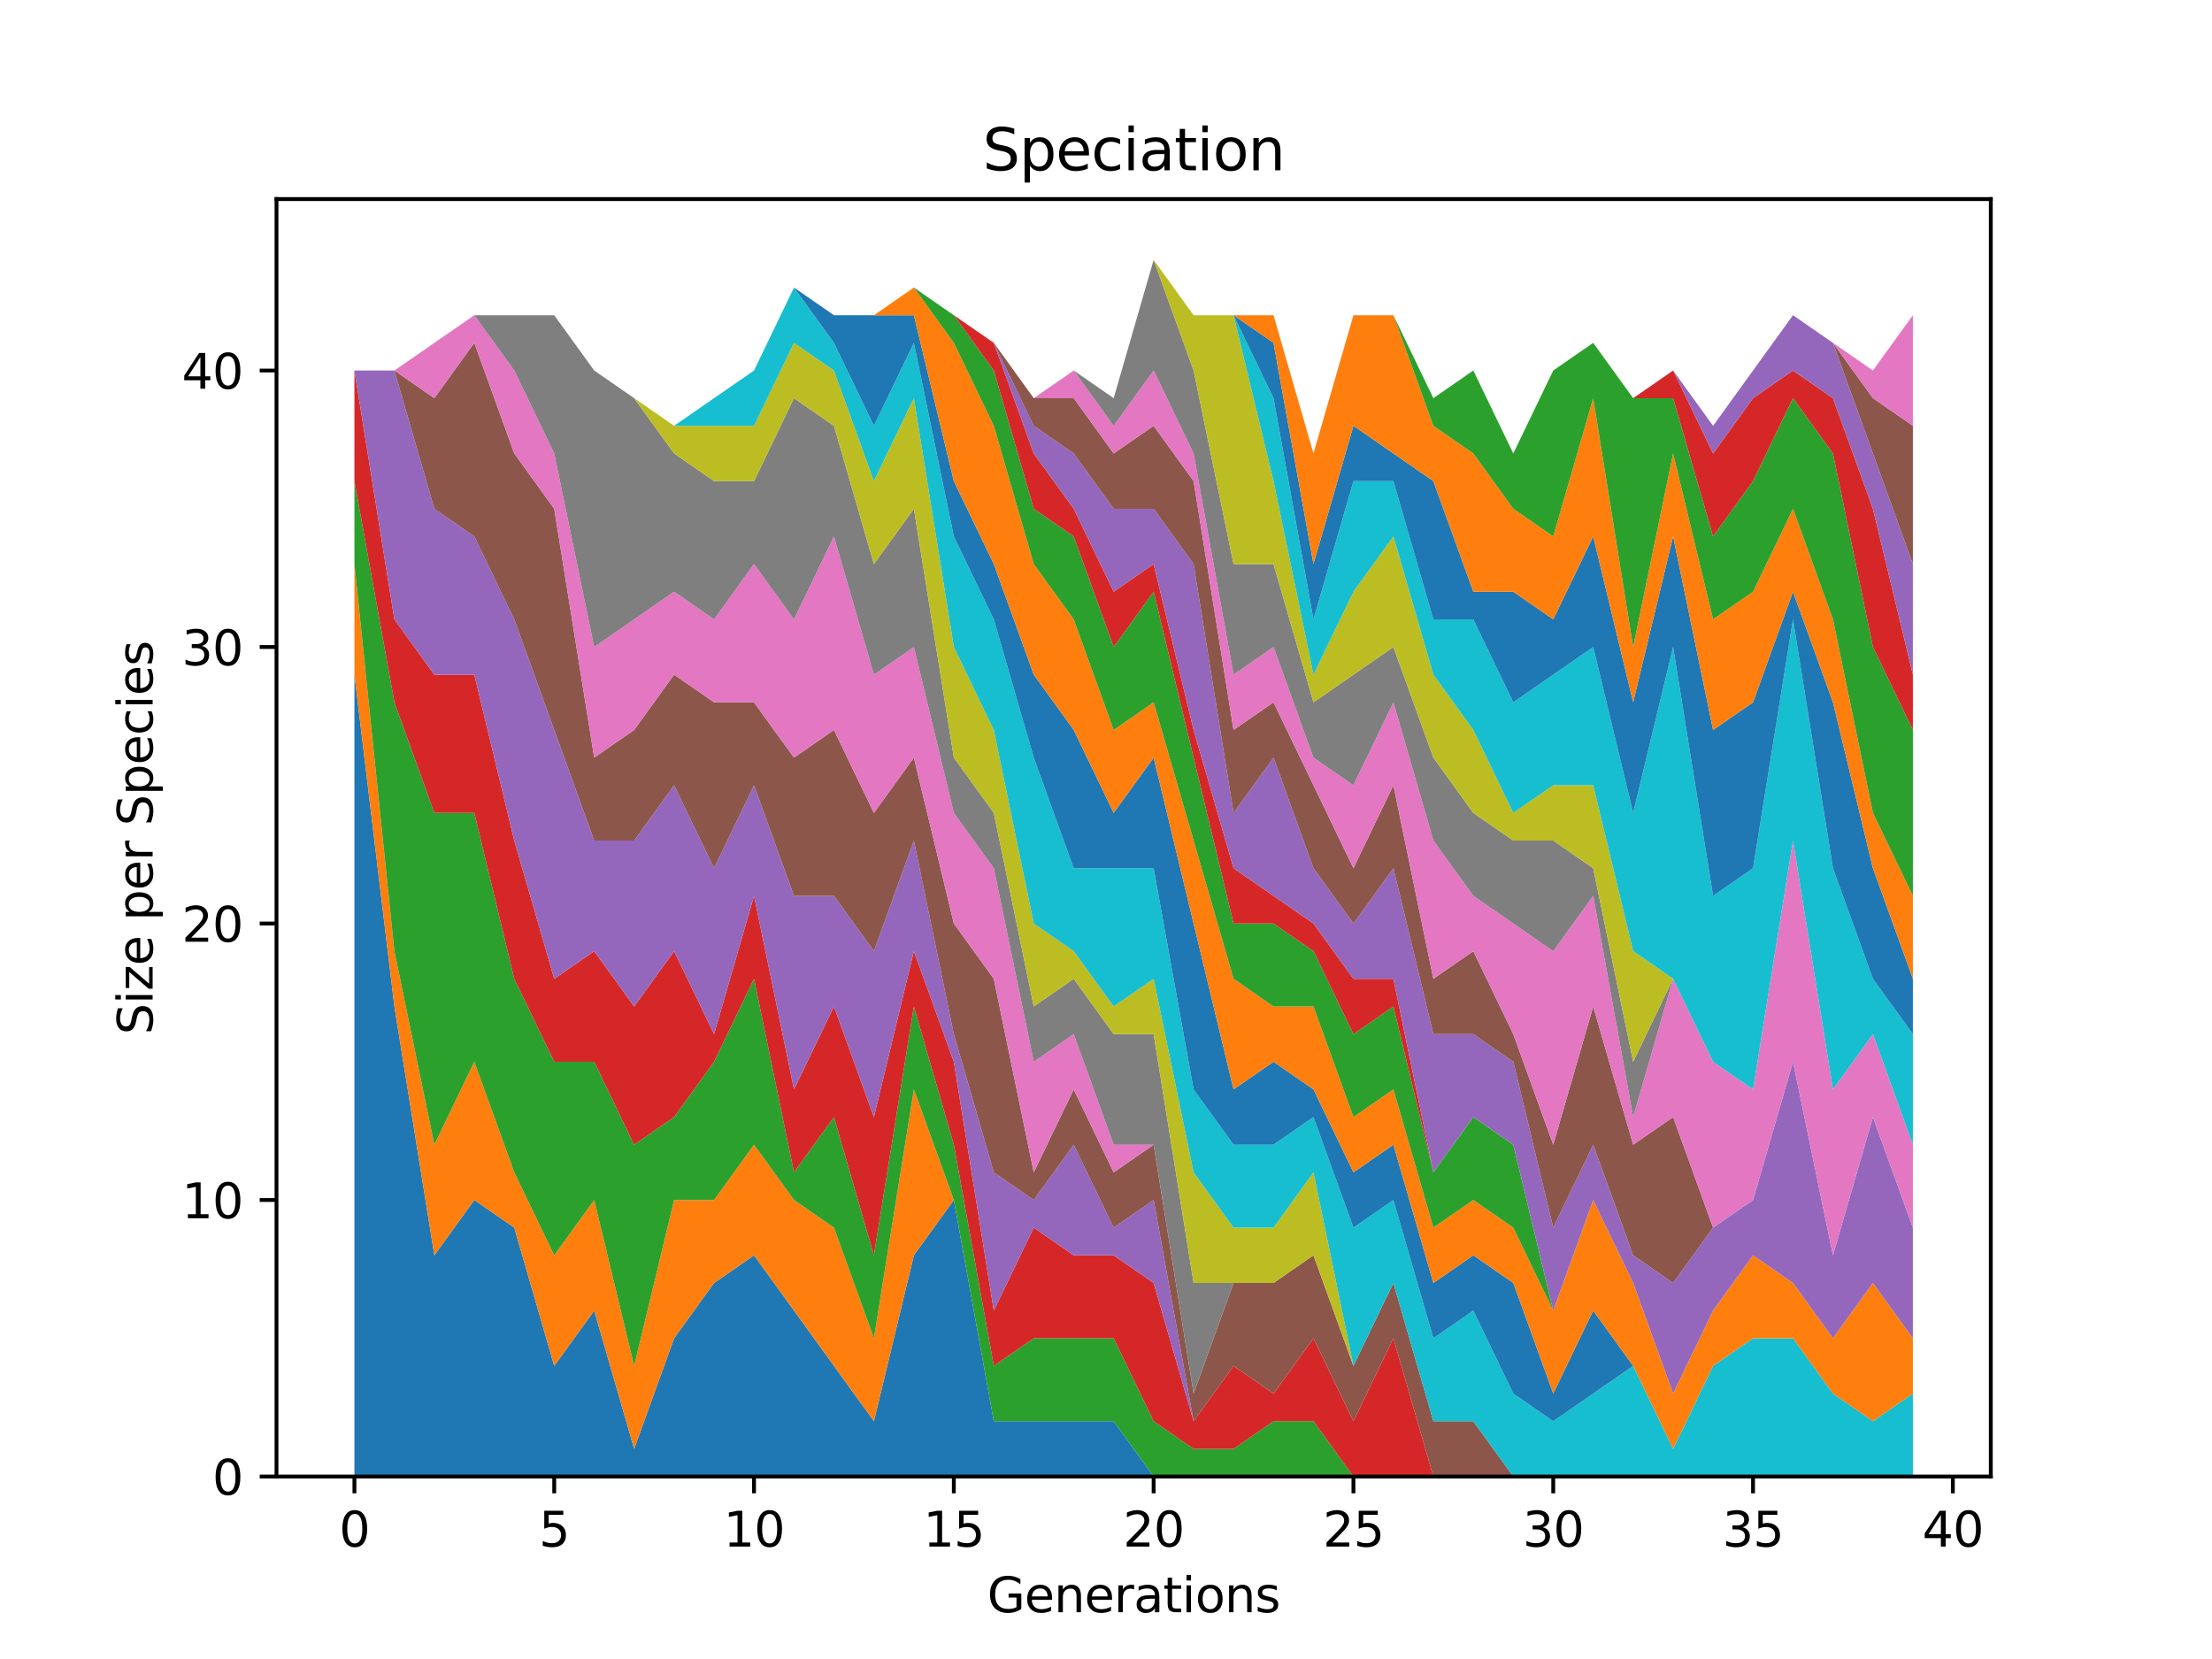 <?xml version="1.0" encoding="utf-8" standalone="no"?>
<!DOCTYPE svg PUBLIC "-//W3C//DTD SVG 1.1//EN"
  "http://www.w3.org/Graphics/SVG/1.1/DTD/svg11.dtd">
<svg xmlns:xlink="http://www.w3.org/1999/xlink" width="460.8pt" height="345.6pt" viewBox="0 0 460.8 345.6" xmlns="http://www.w3.org/2000/svg" version="1.1">
 <defs>
  <style type="text/css">*{stroke-linejoin: round; stroke-linecap: butt}</style>
 </defs>
 <g id="figure_1">
  <g id="patch_1">
   <path d="M 0 345.6 
L 460.8 345.6 
L 460.8 0 
L 0 0 
z
" style="fill: #ffffff"/>
  </g>
  <g id="axes_1">
   <g id="patch_2">
    <path d="M 57.6 307.584 
L 414.72 307.584 
L 414.72 41.472 
L 57.6 41.472 
z
" style="fill: #ffffff"/>
   </g>
   <g id="PolyCollection_1">
    <path d="M 73.833 140.544 
L 73.833 307.584 
L 82.157 307.584 
L 90.482 307.584 
L 98.806 307.584 
L 107.131 307.584 
L 115.455 307.584 
L 123.78 307.584 
L 132.104 307.584 
L 140.429 307.584 
L 148.753 307.584 
L 157.077 307.584 
L 165.402 307.584 
L 173.726 307.584 
L 182.051 307.584 
L 190.375 307.584 
L 198.7 307.584 
L 207.024 307.584 
L 215.349 307.584 
L 223.673 307.584 
L 231.998 307.584 
L 240.322 307.584 
L 248.647 307.584 
L 256.971 307.584 
L 265.296 307.584 
L 273.62 307.584 
L 281.945 307.584 
L 290.269 307.584 
L 298.594 307.584 
L 306.918 307.584 
L 315.243 307.584 
L 323.567 307.584 
L 331.891 307.584 
L 340.216 307.584 
L 348.54 307.584 
L 356.865 307.584 
L 365.189 307.584 
L 373.514 307.584 
L 381.838 307.584 
L 390.163 307.584 
L 398.487 307.584 
L 398.487 307.584 
L 398.487 307.584 
L 390.163 307.584 
L 381.838 307.584 
L 373.514 307.584 
L 365.189 307.584 
L 356.865 307.584 
L 348.54 307.584 
L 340.216 307.584 
L 331.891 307.584 
L 323.567 307.584 
L 315.243 307.584 
L 306.918 307.584 
L 298.594 307.584 
L 290.269 307.584 
L 281.945 307.584 
L 273.62 307.584 
L 265.296 307.584 
L 256.971 307.584 
L 248.647 307.584 
L 240.322 307.584 
L 231.998 296.064 
L 223.673 296.064 
L 215.349 296.064 
L 207.024 296.064 
L 198.7 249.984 
L 190.375 261.504 
L 182.051 296.064 
L 173.726 284.544 
L 165.402 273.024 
L 157.077 261.504 
L 148.753 267.264 
L 140.429 278.784 
L 132.104 301.824 
L 123.78 273.024 
L 115.455 284.544 
L 107.131 255.744 
L 98.806 249.984 
L 90.482 261.504 
L 82.157 209.664 
L 73.833 140.544 
z
" clip-path="url(#p2ae11e6f7a)" style="fill: #1f77b4"/>
   </g>
   <g id="PolyCollection_2">
    <path d="M 73.833 117.504 
L 73.833 140.544 
L 82.157 209.664 
L 90.482 261.504 
L 98.806 249.984 
L 107.131 255.744 
L 115.455 284.544 
L 123.78 273.024 
L 132.104 301.824 
L 140.429 278.784 
L 148.753 267.264 
L 157.077 261.504 
L 165.402 273.024 
L 173.726 284.544 
L 182.051 296.064 
L 190.375 261.504 
L 198.7 249.984 
L 207.024 296.064 
L 215.349 296.064 
L 223.673 296.064 
L 231.998 296.064 
L 240.322 307.584 
L 248.647 307.584 
L 256.971 307.584 
L 265.296 307.584 
L 273.62 307.584 
L 281.945 307.584 
L 290.269 307.584 
L 298.594 307.584 
L 306.918 307.584 
L 315.243 307.584 
L 323.567 307.584 
L 331.891 307.584 
L 340.216 307.584 
L 348.54 307.584 
L 356.865 307.584 
L 365.189 307.584 
L 373.514 307.584 
L 381.838 307.584 
L 390.163 307.584 
L 398.487 307.584 
L 398.487 307.584 
L 398.487 307.584 
L 390.163 307.584 
L 381.838 307.584 
L 373.514 307.584 
L 365.189 307.584 
L 356.865 307.584 
L 348.54 307.584 
L 340.216 307.584 
L 331.891 307.584 
L 323.567 307.584 
L 315.243 307.584 
L 306.918 307.584 
L 298.594 307.584 
L 290.269 307.584 
L 281.945 307.584 
L 273.62 307.584 
L 265.296 307.584 
L 256.971 307.584 
L 248.647 307.584 
L 240.322 307.584 
L 231.998 296.064 
L 223.673 296.064 
L 215.349 296.064 
L 207.024 296.064 
L 198.7 249.984 
L 190.375 226.944 
L 182.051 278.784 
L 173.726 255.744 
L 165.402 249.984 
L 157.077 238.464 
L 148.753 249.984 
L 140.429 249.984 
L 132.104 284.544 
L 123.78 249.984 
L 115.455 261.504 
L 107.131 244.224 
L 98.806 221.184 
L 90.482 238.464 
L 82.157 198.144 
L 73.833 117.504 
z
" clip-path="url(#p2ae11e6f7a)" style="fill: #ff7f0e"/>
   </g>
   <g id="PolyCollection_3">
    <path d="M 73.833 100.224 
L 73.833 117.504 
L 82.157 198.144 
L 90.482 238.464 
L 98.806 221.184 
L 107.131 244.224 
L 115.455 261.504 
L 123.78 249.984 
L 132.104 284.544 
L 140.429 249.984 
L 148.753 249.984 
L 157.077 238.464 
L 165.402 249.984 
L 173.726 255.744 
L 182.051 278.784 
L 190.375 226.944 
L 198.7 249.984 
L 207.024 296.064 
L 215.349 296.064 
L 223.673 296.064 
L 231.998 296.064 
L 240.322 307.584 
L 248.647 307.584 
L 256.971 307.584 
L 265.296 307.584 
L 273.62 307.584 
L 281.945 307.584 
L 290.269 307.584 
L 298.594 307.584 
L 306.918 307.584 
L 315.243 307.584 
L 323.567 307.584 
L 331.891 307.584 
L 340.216 307.584 
L 348.54 307.584 
L 356.865 307.584 
L 365.189 307.584 
L 373.514 307.584 
L 381.838 307.584 
L 390.163 307.584 
L 398.487 307.584 
L 398.487 307.584 
L 398.487 307.584 
L 390.163 307.584 
L 381.838 307.584 
L 373.514 307.584 
L 365.189 307.584 
L 356.865 307.584 
L 348.54 307.584 
L 340.216 307.584 
L 331.891 307.584 
L 323.567 307.584 
L 315.243 307.584 
L 306.918 307.584 
L 298.594 307.584 
L 290.269 307.584 
L 281.945 307.584 
L 273.62 296.064 
L 265.296 296.064 
L 256.971 301.824 
L 248.647 301.824 
L 240.322 296.064 
L 231.998 278.784 
L 223.673 278.784 
L 215.349 278.784 
L 207.024 284.544 
L 198.7 238.464 
L 190.375 209.664 
L 182.051 261.504 
L 173.726 232.704 
L 165.402 244.224 
L 157.077 203.904 
L 148.753 221.184 
L 140.429 232.704 
L 132.104 238.464 
L 123.78 221.184 
L 115.455 221.184 
L 107.131 203.904 
L 98.806 169.344 
L 90.482 169.344 
L 82.157 146.304 
L 73.833 100.224 
z
" clip-path="url(#p2ae11e6f7a)" style="fill: #2ca02c"/>
   </g>
   <g id="PolyCollection_4">
    <path d="M 73.833 77.184 
L 73.833 100.224 
L 82.157 146.304 
L 90.482 169.344 
L 98.806 169.344 
L 107.131 203.904 
L 115.455 221.184 
L 123.78 221.184 
L 132.104 238.464 
L 140.429 232.704 
L 148.753 221.184 
L 157.077 203.904 
L 165.402 244.224 
L 173.726 232.704 
L 182.051 261.504 
L 190.375 209.664 
L 198.7 238.464 
L 207.024 284.544 
L 215.349 278.784 
L 223.673 278.784 
L 231.998 278.784 
L 240.322 296.064 
L 248.647 301.824 
L 256.971 301.824 
L 265.296 296.064 
L 273.62 296.064 
L 281.945 307.584 
L 290.269 307.584 
L 298.594 307.584 
L 306.918 307.584 
L 315.243 307.584 
L 323.567 307.584 
L 331.891 307.584 
L 340.216 307.584 
L 348.54 307.584 
L 356.865 307.584 
L 365.189 307.584 
L 373.514 307.584 
L 381.838 307.584 
L 390.163 307.584 
L 398.487 307.584 
L 398.487 307.584 
L 398.487 307.584 
L 390.163 307.584 
L 381.838 307.584 
L 373.514 307.584 
L 365.189 307.584 
L 356.865 307.584 
L 348.54 307.584 
L 340.216 307.584 
L 331.891 307.584 
L 323.567 307.584 
L 315.243 307.584 
L 306.918 307.584 
L 298.594 307.584 
L 290.269 278.784 
L 281.945 296.064 
L 273.62 278.784 
L 265.296 290.304 
L 256.971 284.544 
L 248.647 296.064 
L 240.322 267.264 
L 231.998 261.504 
L 223.673 261.504 
L 215.349 255.744 
L 207.024 273.024 
L 198.7 221.184 
L 190.375 198.144 
L 182.051 232.704 
L 173.726 209.664 
L 165.402 226.944 
L 157.077 186.624 
L 148.753 215.424 
L 140.429 198.144 
L 132.104 209.664 
L 123.78 198.144 
L 115.455 203.904 
L 107.131 175.104 
L 98.806 140.544 
L 90.482 140.544 
L 82.157 129.024 
L 73.833 77.184 
z
" clip-path="url(#p2ae11e6f7a)" style="fill: #d62728"/>
   </g>
   <g id="PolyCollection_5">
    <path d="M 73.833 77.184 
L 73.833 77.184 
L 82.157 129.024 
L 90.482 140.544 
L 98.806 140.544 
L 107.131 175.104 
L 115.455 203.904 
L 123.78 198.144 
L 132.104 209.664 
L 140.429 198.144 
L 148.753 215.424 
L 157.077 186.624 
L 165.402 226.944 
L 173.726 209.664 
L 182.051 232.704 
L 190.375 198.144 
L 198.7 221.184 
L 207.024 273.024 
L 215.349 255.744 
L 223.673 261.504 
L 231.998 261.504 
L 240.322 267.264 
L 248.647 296.064 
L 256.971 284.544 
L 265.296 290.304 
L 273.62 278.784 
L 281.945 296.064 
L 290.269 278.784 
L 298.594 307.584 
L 306.918 307.584 
L 315.243 307.584 
L 323.567 307.584 
L 331.891 307.584 
L 340.216 307.584 
L 348.54 307.584 
L 356.865 307.584 
L 365.189 307.584 
L 373.514 307.584 
L 381.838 307.584 
L 390.163 307.584 
L 398.487 307.584 
L 398.487 307.584 
L 398.487 307.584 
L 390.163 307.584 
L 381.838 307.584 
L 373.514 307.584 
L 365.189 307.584 
L 356.865 307.584 
L 348.54 307.584 
L 340.216 307.584 
L 331.891 307.584 
L 323.567 307.584 
L 315.243 307.584 
L 306.918 307.584 
L 298.594 307.584 
L 290.269 278.784 
L 281.945 296.064 
L 273.62 278.784 
L 265.296 290.304 
L 256.971 284.544 
L 248.647 296.064 
L 240.322 249.984 
L 231.998 255.744 
L 223.673 238.464 
L 215.349 249.984 
L 207.024 244.224 
L 198.7 215.424 
L 190.375 175.104 
L 182.051 198.144 
L 173.726 186.624 
L 165.402 186.624 
L 157.077 163.584 
L 148.753 180.864 
L 140.429 163.584 
L 132.104 175.104 
L 123.78 175.104 
L 115.455 152.064 
L 107.131 129.024 
L 98.806 111.744 
L 90.482 105.984 
L 82.157 77.184 
L 73.833 77.184 
z
" clip-path="url(#p2ae11e6f7a)" style="fill: #9467bd"/>
   </g>
   <g id="PolyCollection_6">
    <path d="M 73.833 77.184 
L 73.833 77.184 
L 82.157 77.184 
L 90.482 105.984 
L 98.806 111.744 
L 107.131 129.024 
L 115.455 152.064 
L 123.78 175.104 
L 132.104 175.104 
L 140.429 163.584 
L 148.753 180.864 
L 157.077 163.584 
L 165.402 186.624 
L 173.726 186.624 
L 182.051 198.144 
L 190.375 175.104 
L 198.7 215.424 
L 207.024 244.224 
L 215.349 249.984 
L 223.673 238.464 
L 231.998 255.744 
L 240.322 249.984 
L 248.647 296.064 
L 256.971 284.544 
L 265.296 290.304 
L 273.62 278.784 
L 281.945 296.064 
L 290.269 278.784 
L 298.594 307.584 
L 306.918 307.584 
L 315.243 307.584 
L 323.567 307.584 
L 331.891 307.584 
L 340.216 307.584 
L 348.54 307.584 
L 356.865 307.584 
L 365.189 307.584 
L 373.514 307.584 
L 381.838 307.584 
L 390.163 307.584 
L 398.487 307.584 
L 398.487 307.584 
L 398.487 307.584 
L 390.163 307.584 
L 381.838 307.584 
L 373.514 307.584 
L 365.189 307.584 
L 356.865 307.584 
L 348.54 307.584 
L 340.216 307.584 
L 331.891 307.584 
L 323.567 307.584 
L 315.243 307.584 
L 306.918 296.064 
L 298.594 296.064 
L 290.269 267.264 
L 281.945 284.544 
L 273.62 261.504 
L 265.296 267.264 
L 256.971 267.264 
L 248.647 290.304 
L 240.322 238.464 
L 231.998 244.224 
L 223.673 226.944 
L 215.349 244.224 
L 207.024 203.904 
L 198.7 192.384 
L 190.375 157.824 
L 182.051 169.344 
L 173.726 152.064 
L 165.402 157.824 
L 157.077 146.304 
L 148.753 146.304 
L 140.429 140.544 
L 132.104 152.064 
L 123.78 157.824 
L 115.455 105.984 
L 107.131 94.464 
L 98.806 71.424 
L 90.482 82.944 
L 82.157 77.184 
L 73.833 77.184 
z
" clip-path="url(#p2ae11e6f7a)" style="fill: #8c564b"/>
   </g>
   <g id="PolyCollection_7">
    <path d="M 73.833 77.184 
L 73.833 77.184 
L 82.157 77.184 
L 90.482 82.944 
L 98.806 71.424 
L 107.131 94.464 
L 115.455 105.984 
L 123.78 157.824 
L 132.104 152.064 
L 140.429 140.544 
L 148.753 146.304 
L 157.077 146.304 
L 165.402 157.824 
L 173.726 152.064 
L 182.051 169.344 
L 190.375 157.824 
L 198.7 192.384 
L 207.024 203.904 
L 215.349 244.224 
L 223.673 226.944 
L 231.998 244.224 
L 240.322 238.464 
L 248.647 290.304 
L 256.971 267.264 
L 265.296 267.264 
L 273.62 261.504 
L 281.945 284.544 
L 290.269 267.264 
L 298.594 296.064 
L 306.918 296.064 
L 315.243 307.584 
L 323.567 307.584 
L 331.891 307.584 
L 340.216 307.584 
L 348.54 307.584 
L 356.865 307.584 
L 365.189 307.584 
L 373.514 307.584 
L 381.838 307.584 
L 390.163 307.584 
L 398.487 307.584 
L 398.487 307.584 
L 398.487 307.584 
L 390.163 307.584 
L 381.838 307.584 
L 373.514 307.584 
L 365.189 307.584 
L 356.865 307.584 
L 348.54 307.584 
L 340.216 307.584 
L 331.891 307.584 
L 323.567 307.584 
L 315.243 307.584 
L 306.918 296.064 
L 298.594 296.064 
L 290.269 267.264 
L 281.945 284.544 
L 273.62 261.504 
L 265.296 267.264 
L 256.971 267.264 
L 248.647 290.304 
L 240.322 238.464 
L 231.998 238.464 
L 223.673 215.424 
L 215.349 221.184 
L 207.024 180.864 
L 198.7 169.344 
L 190.375 134.784 
L 182.051 140.544 
L 173.726 111.744 
L 165.402 129.024 
L 157.077 117.504 
L 148.753 129.024 
L 140.429 123.264 
L 132.104 129.024 
L 123.78 134.784 
L 115.455 94.464 
L 107.131 77.184 
L 98.806 65.664 
L 90.482 71.424 
L 82.157 77.184 
L 73.833 77.184 
z
" clip-path="url(#p2ae11e6f7a)" style="fill: #e377c2"/>
   </g>
   <g id="PolyCollection_8">
    <path d="M 73.833 77.184 
L 73.833 77.184 
L 82.157 77.184 
L 90.482 71.424 
L 98.806 65.664 
L 107.131 77.184 
L 115.455 94.464 
L 123.78 134.784 
L 132.104 129.024 
L 140.429 123.264 
L 148.753 129.024 
L 157.077 117.504 
L 165.402 129.024 
L 173.726 111.744 
L 182.051 140.544 
L 190.375 134.784 
L 198.7 169.344 
L 207.024 180.864 
L 215.349 221.184 
L 223.673 215.424 
L 231.998 238.464 
L 240.322 238.464 
L 248.647 290.304 
L 256.971 267.264 
L 265.296 267.264 
L 273.62 261.504 
L 281.945 284.544 
L 290.269 267.264 
L 298.594 296.064 
L 306.918 296.064 
L 315.243 307.584 
L 323.567 307.584 
L 331.891 307.584 
L 340.216 307.584 
L 348.54 307.584 
L 356.865 307.584 
L 365.189 307.584 
L 373.514 307.584 
L 381.838 307.584 
L 390.163 307.584 
L 398.487 307.584 
L 398.487 307.584 
L 398.487 307.584 
L 390.163 307.584 
L 381.838 307.584 
L 373.514 307.584 
L 365.189 307.584 
L 356.865 307.584 
L 348.54 307.584 
L 340.216 307.584 
L 331.891 307.584 
L 323.567 307.584 
L 315.243 307.584 
L 306.918 296.064 
L 298.594 296.064 
L 290.269 267.264 
L 281.945 284.544 
L 273.62 261.504 
L 265.296 267.264 
L 256.971 267.264 
L 248.647 267.264 
L 240.322 215.424 
L 231.998 215.424 
L 223.673 203.904 
L 215.349 209.664 
L 207.024 169.344 
L 198.7 157.824 
L 190.375 105.984 
L 182.051 117.504 
L 173.726 88.704 
L 165.402 82.944 
L 157.077 100.224 
L 148.753 100.224 
L 140.429 94.464 
L 132.104 82.944 
L 123.78 77.184 
L 115.455 65.664 
L 107.131 65.664 
L 98.806 65.664 
L 90.482 71.424 
L 82.157 77.184 
L 73.833 77.184 
z
" clip-path="url(#p2ae11e6f7a)" style="fill: #7f7f7f"/>
   </g>
   <g id="PolyCollection_9">
    <path d="M 73.833 77.184 
L 73.833 77.184 
L 82.157 77.184 
L 90.482 71.424 
L 98.806 65.664 
L 107.131 65.664 
L 115.455 65.664 
L 123.78 77.184 
L 132.104 82.944 
L 140.429 94.464 
L 148.753 100.224 
L 157.077 100.224 
L 165.402 82.944 
L 173.726 88.704 
L 182.051 117.504 
L 190.375 105.984 
L 198.7 157.824 
L 207.024 169.344 
L 215.349 209.664 
L 223.673 203.904 
L 231.998 215.424 
L 240.322 215.424 
L 248.647 267.264 
L 256.971 267.264 
L 265.296 267.264 
L 273.62 261.504 
L 281.945 284.544 
L 290.269 267.264 
L 298.594 296.064 
L 306.918 296.064 
L 315.243 307.584 
L 323.567 307.584 
L 331.891 307.584 
L 340.216 307.584 
L 348.54 307.584 
L 356.865 307.584 
L 365.189 307.584 
L 373.514 307.584 
L 381.838 307.584 
L 390.163 307.584 
L 398.487 307.584 
L 398.487 307.584 
L 398.487 307.584 
L 390.163 307.584 
L 381.838 307.584 
L 373.514 307.584 
L 365.189 307.584 
L 356.865 307.584 
L 348.54 307.584 
L 340.216 307.584 
L 331.891 307.584 
L 323.567 307.584 
L 315.243 307.584 
L 306.918 296.064 
L 298.594 296.064 
L 290.269 267.264 
L 281.945 284.544 
L 273.62 244.224 
L 265.296 255.744 
L 256.971 255.744 
L 248.647 244.224 
L 240.322 203.904 
L 231.998 209.664 
L 223.673 198.144 
L 215.349 192.384 
L 207.024 152.064 
L 198.7 134.784 
L 190.375 82.944 
L 182.051 100.224 
L 173.726 77.184 
L 165.402 71.424 
L 157.077 88.704 
L 148.753 88.704 
L 140.429 88.704 
L 132.104 82.944 
L 123.78 77.184 
L 115.455 65.664 
L 107.131 65.664 
L 98.806 65.664 
L 90.482 71.424 
L 82.157 77.184 
L 73.833 77.184 
z
" clip-path="url(#p2ae11e6f7a)" style="fill: #bcbd22"/>
   </g>
   <g id="PolyCollection_10">
    <path d="M 73.833 77.184 
L 73.833 77.184 
L 82.157 77.184 
L 90.482 71.424 
L 98.806 65.664 
L 107.131 65.664 
L 115.455 65.664 
L 123.78 77.184 
L 132.104 82.944 
L 140.429 88.704 
L 148.753 88.704 
L 157.077 88.704 
L 165.402 71.424 
L 173.726 77.184 
L 182.051 100.224 
L 190.375 82.944 
L 198.7 134.784 
L 207.024 152.064 
L 215.349 192.384 
L 223.673 198.144 
L 231.998 209.664 
L 240.322 203.904 
L 248.647 244.224 
L 256.971 255.744 
L 265.296 255.744 
L 273.62 244.224 
L 281.945 284.544 
L 290.269 267.264 
L 298.594 296.064 
L 306.918 296.064 
L 315.243 307.584 
L 323.567 307.584 
L 331.891 307.584 
L 340.216 307.584 
L 348.54 307.584 
L 356.865 307.584 
L 365.189 307.584 
L 373.514 307.584 
L 381.838 307.584 
L 390.163 307.584 
L 398.487 307.584 
L 398.487 290.304 
L 398.487 290.304 
L 390.163 296.064 
L 381.838 290.304 
L 373.514 278.784 
L 365.189 278.784 
L 356.865 284.544 
L 348.54 301.824 
L 340.216 284.544 
L 331.891 290.304 
L 323.567 296.064 
L 315.243 290.304 
L 306.918 273.024 
L 298.594 278.784 
L 290.269 249.984 
L 281.945 255.744 
L 273.62 232.704 
L 265.296 238.464 
L 256.971 238.464 
L 248.647 226.944 
L 240.322 180.864 
L 231.998 180.864 
L 223.673 180.864 
L 215.349 157.824 
L 207.024 129.024 
L 198.7 111.744 
L 190.375 71.424 
L 182.051 88.704 
L 173.726 71.424 
L 165.402 59.904 
L 157.077 77.184 
L 148.753 82.944 
L 140.429 88.704 
L 132.104 82.944 
L 123.78 77.184 
L 115.455 65.664 
L 107.131 65.664 
L 98.806 65.664 
L 90.482 71.424 
L 82.157 77.184 
L 73.833 77.184 
z
" clip-path="url(#p2ae11e6f7a)" style="fill: #17becf"/>
   </g>
   <g id="PolyCollection_11">
    <path d="M 73.833 77.184 
L 73.833 77.184 
L 82.157 77.184 
L 90.482 71.424 
L 98.806 65.664 
L 107.131 65.664 
L 115.455 65.664 
L 123.78 77.184 
L 132.104 82.944 
L 140.429 88.704 
L 148.753 82.944 
L 157.077 77.184 
L 165.402 59.904 
L 173.726 71.424 
L 182.051 88.704 
L 190.375 71.424 
L 198.7 111.744 
L 207.024 129.024 
L 215.349 157.824 
L 223.673 180.864 
L 231.998 180.864 
L 240.322 180.864 
L 248.647 226.944 
L 256.971 238.464 
L 265.296 238.464 
L 273.62 232.704 
L 281.945 255.744 
L 290.269 249.984 
L 298.594 278.784 
L 306.918 273.024 
L 315.243 290.304 
L 323.567 296.064 
L 331.891 290.304 
L 340.216 284.544 
L 348.54 301.824 
L 356.865 284.544 
L 365.189 278.784 
L 373.514 278.784 
L 381.838 290.304 
L 390.163 296.064 
L 398.487 290.304 
L 398.487 290.304 
L 398.487 290.304 
L 390.163 296.064 
L 381.838 290.304 
L 373.514 278.784 
L 365.189 278.784 
L 356.865 284.544 
L 348.54 301.824 
L 340.216 284.544 
L 331.891 273.024 
L 323.567 290.304 
L 315.243 267.264 
L 306.918 261.504 
L 298.594 267.264 
L 290.269 238.464 
L 281.945 244.224 
L 273.62 226.944 
L 265.296 221.184 
L 256.971 226.944 
L 248.647 192.384 
L 240.322 157.824 
L 231.998 169.344 
L 223.673 152.064 
L 215.349 140.544 
L 207.024 117.504 
L 198.7 100.224 
L 190.375 65.664 
L 182.051 65.664 
L 173.726 65.664 
L 165.402 59.904 
L 157.077 77.184 
L 148.753 82.944 
L 140.429 88.704 
L 132.104 82.944 
L 123.78 77.184 
L 115.455 65.664 
L 107.131 65.664 
L 98.806 65.664 
L 90.482 71.424 
L 82.157 77.184 
L 73.833 77.184 
z
" clip-path="url(#p2ae11e6f7a)" style="fill: #1f77b4"/>
   </g>
   <g id="PolyCollection_12">
    <path d="M 73.833 77.184 
L 73.833 77.184 
L 82.157 77.184 
L 90.482 71.424 
L 98.806 65.664 
L 107.131 65.664 
L 115.455 65.664 
L 123.78 77.184 
L 132.104 82.944 
L 140.429 88.704 
L 148.753 82.944 
L 157.077 77.184 
L 165.402 59.904 
L 173.726 65.664 
L 182.051 65.664 
L 190.375 65.664 
L 198.7 100.224 
L 207.024 117.504 
L 215.349 140.544 
L 223.673 152.064 
L 231.998 169.344 
L 240.322 157.824 
L 248.647 192.384 
L 256.971 226.944 
L 265.296 221.184 
L 273.62 226.944 
L 281.945 244.224 
L 290.269 238.464 
L 298.594 267.264 
L 306.918 261.504 
L 315.243 267.264 
L 323.567 290.304 
L 331.891 273.024 
L 340.216 284.544 
L 348.54 301.824 
L 356.865 284.544 
L 365.189 278.784 
L 373.514 278.784 
L 381.838 290.304 
L 390.163 296.064 
L 398.487 290.304 
L 398.487 278.784 
L 398.487 278.784 
L 390.163 267.264 
L 381.838 278.784 
L 373.514 267.264 
L 365.189 261.504 
L 356.865 273.024 
L 348.54 290.304 
L 340.216 267.264 
L 331.891 249.984 
L 323.567 273.024 
L 315.243 255.744 
L 306.918 249.984 
L 298.594 255.744 
L 290.269 226.944 
L 281.945 232.704 
L 273.62 209.664 
L 265.296 209.664 
L 256.971 203.904 
L 248.647 175.104 
L 240.322 146.304 
L 231.998 152.064 
L 223.673 129.024 
L 215.349 117.504 
L 207.024 88.704 
L 198.7 71.424 
L 190.375 59.904 
L 182.051 65.664 
L 173.726 65.664 
L 165.402 59.904 
L 157.077 77.184 
L 148.753 82.944 
L 140.429 88.704 
L 132.104 82.944 
L 123.78 77.184 
L 115.455 65.664 
L 107.131 65.664 
L 98.806 65.664 
L 90.482 71.424 
L 82.157 77.184 
L 73.833 77.184 
z
" clip-path="url(#p2ae11e6f7a)" style="fill: #ff7f0e"/>
   </g>
   <g id="PolyCollection_13">
    <path d="M 73.833 77.184 
L 73.833 77.184 
L 82.157 77.184 
L 90.482 71.424 
L 98.806 65.664 
L 107.131 65.664 
L 115.455 65.664 
L 123.78 77.184 
L 132.104 82.944 
L 140.429 88.704 
L 148.753 82.944 
L 157.077 77.184 
L 165.402 59.904 
L 173.726 65.664 
L 182.051 65.664 
L 190.375 59.904 
L 198.7 71.424 
L 207.024 88.704 
L 215.349 117.504 
L 223.673 129.024 
L 231.998 152.064 
L 240.322 146.304 
L 248.647 175.104 
L 256.971 203.904 
L 265.296 209.664 
L 273.62 209.664 
L 281.945 232.704 
L 290.269 226.944 
L 298.594 255.744 
L 306.918 249.984 
L 315.243 255.744 
L 323.567 273.024 
L 331.891 249.984 
L 340.216 267.264 
L 348.54 290.304 
L 356.865 273.024 
L 365.189 261.504 
L 373.514 267.264 
L 381.838 278.784 
L 390.163 267.264 
L 398.487 278.784 
L 398.487 278.784 
L 398.487 278.784 
L 390.163 267.264 
L 381.838 278.784 
L 373.514 267.264 
L 365.189 261.504 
L 356.865 273.024 
L 348.54 290.304 
L 340.216 267.264 
L 331.891 249.984 
L 323.567 273.024 
L 315.243 238.464 
L 306.918 232.704 
L 298.594 244.224 
L 290.269 209.664 
L 281.945 215.424 
L 273.62 198.144 
L 265.296 192.384 
L 256.971 192.384 
L 248.647 157.824 
L 240.322 123.264 
L 231.998 134.784 
L 223.673 111.744 
L 215.349 105.984 
L 207.024 77.184 
L 198.7 65.664 
L 190.375 59.904 
L 182.051 65.664 
L 173.726 65.664 
L 165.402 59.904 
L 157.077 77.184 
L 148.753 82.944 
L 140.429 88.704 
L 132.104 82.944 
L 123.78 77.184 
L 115.455 65.664 
L 107.131 65.664 
L 98.806 65.664 
L 90.482 71.424 
L 82.157 77.184 
L 73.833 77.184 
z
" clip-path="url(#p2ae11e6f7a)" style="fill: #2ca02c"/>
   </g>
   <g id="PolyCollection_14">
    <path d="M 73.833 77.184 
L 73.833 77.184 
L 82.157 77.184 
L 90.482 71.424 
L 98.806 65.664 
L 107.131 65.664 
L 115.455 65.664 
L 123.78 77.184 
L 132.104 82.944 
L 140.429 88.704 
L 148.753 82.944 
L 157.077 77.184 
L 165.402 59.904 
L 173.726 65.664 
L 182.051 65.664 
L 190.375 59.904 
L 198.7 65.664 
L 207.024 77.184 
L 215.349 105.984 
L 223.673 111.744 
L 231.998 134.784 
L 240.322 123.264 
L 248.647 157.824 
L 256.971 192.384 
L 265.296 192.384 
L 273.62 198.144 
L 281.945 215.424 
L 290.269 209.664 
L 298.594 244.224 
L 306.918 232.704 
L 315.243 238.464 
L 323.567 273.024 
L 331.891 249.984 
L 340.216 267.264 
L 348.54 290.304 
L 356.865 273.024 
L 365.189 261.504 
L 373.514 267.264 
L 381.838 278.784 
L 390.163 267.264 
L 398.487 278.784 
L 398.487 278.784 
L 398.487 278.784 
L 390.163 267.264 
L 381.838 278.784 
L 373.514 267.264 
L 365.189 261.504 
L 356.865 273.024 
L 348.54 290.304 
L 340.216 267.264 
L 331.891 249.984 
L 323.567 273.024 
L 315.243 238.464 
L 306.918 232.704 
L 298.594 244.224 
L 290.269 203.904 
L 281.945 203.904 
L 273.62 192.384 
L 265.296 186.624 
L 256.971 180.864 
L 248.647 152.064 
L 240.322 117.504 
L 231.998 123.264 
L 223.673 105.984 
L 215.349 94.464 
L 207.024 71.424 
L 198.7 65.664 
L 190.375 59.904 
L 182.051 65.664 
L 173.726 65.664 
L 165.402 59.904 
L 157.077 77.184 
L 148.753 82.944 
L 140.429 88.704 
L 132.104 82.944 
L 123.78 77.184 
L 115.455 65.664 
L 107.131 65.664 
L 98.806 65.664 
L 90.482 71.424 
L 82.157 77.184 
L 73.833 77.184 
z
" clip-path="url(#p2ae11e6f7a)" style="fill: #d62728"/>
   </g>
   <g id="PolyCollection_15">
    <path d="M 73.833 77.184 
L 73.833 77.184 
L 82.157 77.184 
L 90.482 71.424 
L 98.806 65.664 
L 107.131 65.664 
L 115.455 65.664 
L 123.78 77.184 
L 132.104 82.944 
L 140.429 88.704 
L 148.753 82.944 
L 157.077 77.184 
L 165.402 59.904 
L 173.726 65.664 
L 182.051 65.664 
L 190.375 59.904 
L 198.7 65.664 
L 207.024 71.424 
L 215.349 94.464 
L 223.673 105.984 
L 231.998 123.264 
L 240.322 117.504 
L 248.647 152.064 
L 256.971 180.864 
L 265.296 186.624 
L 273.62 192.384 
L 281.945 203.904 
L 290.269 203.904 
L 298.594 244.224 
L 306.918 232.704 
L 315.243 238.464 
L 323.567 273.024 
L 331.891 249.984 
L 340.216 267.264 
L 348.54 290.304 
L 356.865 273.024 
L 365.189 261.504 
L 373.514 267.264 
L 381.838 278.784 
L 390.163 267.264 
L 398.487 278.784 
L 398.487 255.744 
L 398.487 255.744 
L 390.163 232.704 
L 381.838 261.504 
L 373.514 221.184 
L 365.189 249.984 
L 356.865 255.744 
L 348.54 267.264 
L 340.216 261.504 
L 331.891 238.464 
L 323.567 255.744 
L 315.243 221.184 
L 306.918 215.424 
L 298.594 215.424 
L 290.269 180.864 
L 281.945 192.384 
L 273.62 180.864 
L 265.296 157.824 
L 256.971 169.344 
L 248.647 117.504 
L 240.322 105.984 
L 231.998 105.984 
L 223.673 94.464 
L 215.349 88.704 
L 207.024 71.424 
L 198.7 65.664 
L 190.375 59.904 
L 182.051 65.664 
L 173.726 65.664 
L 165.402 59.904 
L 157.077 77.184 
L 148.753 82.944 
L 140.429 88.704 
L 132.104 82.944 
L 123.78 77.184 
L 115.455 65.664 
L 107.131 65.664 
L 98.806 65.664 
L 90.482 71.424 
L 82.157 77.184 
L 73.833 77.184 
z
" clip-path="url(#p2ae11e6f7a)" style="fill: #9467bd"/>
   </g>
   <g id="PolyCollection_16">
    <path d="M 73.833 77.184 
L 73.833 77.184 
L 82.157 77.184 
L 90.482 71.424 
L 98.806 65.664 
L 107.131 65.664 
L 115.455 65.664 
L 123.78 77.184 
L 132.104 82.944 
L 140.429 88.704 
L 148.753 82.944 
L 157.077 77.184 
L 165.402 59.904 
L 173.726 65.664 
L 182.051 65.664 
L 190.375 59.904 
L 198.7 65.664 
L 207.024 71.424 
L 215.349 88.704 
L 223.673 94.464 
L 231.998 105.984 
L 240.322 105.984 
L 248.647 117.504 
L 256.971 169.344 
L 265.296 157.824 
L 273.62 180.864 
L 281.945 192.384 
L 290.269 180.864 
L 298.594 215.424 
L 306.918 215.424 
L 315.243 221.184 
L 323.567 255.744 
L 331.891 238.464 
L 340.216 261.504 
L 348.54 267.264 
L 356.865 255.744 
L 365.189 249.984 
L 373.514 221.184 
L 381.838 261.504 
L 390.163 232.704 
L 398.487 255.744 
L 398.487 255.744 
L 398.487 255.744 
L 390.163 232.704 
L 381.838 261.504 
L 373.514 221.184 
L 365.189 249.984 
L 356.865 255.744 
L 348.54 232.704 
L 340.216 238.464 
L 331.891 209.664 
L 323.567 238.464 
L 315.243 215.424 
L 306.918 198.144 
L 298.594 203.904 
L 290.269 163.584 
L 281.945 180.864 
L 273.62 163.584 
L 265.296 146.304 
L 256.971 152.064 
L 248.647 100.224 
L 240.322 88.704 
L 231.998 94.464 
L 223.673 82.944 
L 215.349 82.944 
L 207.024 71.424 
L 198.7 65.664 
L 190.375 59.904 
L 182.051 65.664 
L 173.726 65.664 
L 165.402 59.904 
L 157.077 77.184 
L 148.753 82.944 
L 140.429 88.704 
L 132.104 82.944 
L 123.78 77.184 
L 115.455 65.664 
L 107.131 65.664 
L 98.806 65.664 
L 90.482 71.424 
L 82.157 77.184 
L 73.833 77.184 
z
" clip-path="url(#p2ae11e6f7a)" style="fill: #8c564b"/>
   </g>
   <g id="PolyCollection_17">
    <path d="M 73.833 77.184 
L 73.833 77.184 
L 82.157 77.184 
L 90.482 71.424 
L 98.806 65.664 
L 107.131 65.664 
L 115.455 65.664 
L 123.78 77.184 
L 132.104 82.944 
L 140.429 88.704 
L 148.753 82.944 
L 157.077 77.184 
L 165.402 59.904 
L 173.726 65.664 
L 182.051 65.664 
L 190.375 59.904 
L 198.7 65.664 
L 207.024 71.424 
L 215.349 82.944 
L 223.673 82.944 
L 231.998 94.464 
L 240.322 88.704 
L 248.647 100.224 
L 256.971 152.064 
L 265.296 146.304 
L 273.62 163.584 
L 281.945 180.864 
L 290.269 163.584 
L 298.594 203.904 
L 306.918 198.144 
L 315.243 215.424 
L 323.567 238.464 
L 331.891 209.664 
L 340.216 238.464 
L 348.54 232.704 
L 356.865 255.744 
L 365.189 249.984 
L 373.514 221.184 
L 381.838 261.504 
L 390.163 232.704 
L 398.487 255.744 
L 398.487 238.464 
L 398.487 238.464 
L 390.163 215.424 
L 381.838 226.944 
L 373.514 175.104 
L 365.189 226.944 
L 356.865 221.184 
L 348.54 203.904 
L 340.216 232.704 
L 331.891 186.624 
L 323.567 198.144 
L 315.243 192.384 
L 306.918 186.624 
L 298.594 175.104 
L 290.269 146.304 
L 281.945 163.584 
L 273.62 157.824 
L 265.296 134.784 
L 256.971 140.544 
L 248.647 94.464 
L 240.322 77.184 
L 231.998 88.704 
L 223.673 77.184 
L 215.349 82.944 
L 207.024 71.424 
L 198.7 65.664 
L 190.375 59.904 
L 182.051 65.664 
L 173.726 65.664 
L 165.402 59.904 
L 157.077 77.184 
L 148.753 82.944 
L 140.429 88.704 
L 132.104 82.944 
L 123.78 77.184 
L 115.455 65.664 
L 107.131 65.664 
L 98.806 65.664 
L 90.482 71.424 
L 82.157 77.184 
L 73.833 77.184 
z
" clip-path="url(#p2ae11e6f7a)" style="fill: #e377c2"/>
   </g>
   <g id="PolyCollection_18">
    <path d="M 73.833 77.184 
L 73.833 77.184 
L 82.157 77.184 
L 90.482 71.424 
L 98.806 65.664 
L 107.131 65.664 
L 115.455 65.664 
L 123.78 77.184 
L 132.104 82.944 
L 140.429 88.704 
L 148.753 82.944 
L 157.077 77.184 
L 165.402 59.904 
L 173.726 65.664 
L 182.051 65.664 
L 190.375 59.904 
L 198.7 65.664 
L 207.024 71.424 
L 215.349 82.944 
L 223.673 77.184 
L 231.998 88.704 
L 240.322 77.184 
L 248.647 94.464 
L 256.971 140.544 
L 265.296 134.784 
L 273.62 157.824 
L 281.945 163.584 
L 290.269 146.304 
L 298.594 175.104 
L 306.918 186.624 
L 315.243 192.384 
L 323.567 198.144 
L 331.891 186.624 
L 340.216 232.704 
L 348.54 203.904 
L 356.865 221.184 
L 365.189 226.944 
L 373.514 175.104 
L 381.838 226.944 
L 390.163 215.424 
L 398.487 238.464 
L 398.487 238.464 
L 398.487 238.464 
L 390.163 215.424 
L 381.838 226.944 
L 373.514 175.104 
L 365.189 226.944 
L 356.865 221.184 
L 348.54 203.904 
L 340.216 221.184 
L 331.891 180.864 
L 323.567 175.104 
L 315.243 175.104 
L 306.918 169.344 
L 298.594 157.824 
L 290.269 134.784 
L 281.945 140.544 
L 273.62 146.304 
L 265.296 117.504 
L 256.971 117.504 
L 248.647 77.184 
L 240.322 54.144 
L 231.998 82.944 
L 223.673 77.184 
L 215.349 82.944 
L 207.024 71.424 
L 198.7 65.664 
L 190.375 59.904 
L 182.051 65.664 
L 173.726 65.664 
L 165.402 59.904 
L 157.077 77.184 
L 148.753 82.944 
L 140.429 88.704 
L 132.104 82.944 
L 123.78 77.184 
L 115.455 65.664 
L 107.131 65.664 
L 98.806 65.664 
L 90.482 71.424 
L 82.157 77.184 
L 73.833 77.184 
z
" clip-path="url(#p2ae11e6f7a)" style="fill: #7f7f7f"/>
   </g>
   <g id="PolyCollection_19">
    <path d="M 73.833 77.184 
L 73.833 77.184 
L 82.157 77.184 
L 90.482 71.424 
L 98.806 65.664 
L 107.131 65.664 
L 115.455 65.664 
L 123.78 77.184 
L 132.104 82.944 
L 140.429 88.704 
L 148.753 82.944 
L 157.077 77.184 
L 165.402 59.904 
L 173.726 65.664 
L 182.051 65.664 
L 190.375 59.904 
L 198.7 65.664 
L 207.024 71.424 
L 215.349 82.944 
L 223.673 77.184 
L 231.998 82.944 
L 240.322 54.144 
L 248.647 77.184 
L 256.971 117.504 
L 265.296 117.504 
L 273.62 146.304 
L 281.945 140.544 
L 290.269 134.784 
L 298.594 157.824 
L 306.918 169.344 
L 315.243 175.104 
L 323.567 175.104 
L 331.891 180.864 
L 340.216 221.184 
L 348.54 203.904 
L 356.865 221.184 
L 365.189 226.944 
L 373.514 175.104 
L 381.838 226.944 
L 390.163 215.424 
L 398.487 238.464 
L 398.487 238.464 
L 398.487 238.464 
L 390.163 215.424 
L 381.838 226.944 
L 373.514 175.104 
L 365.189 226.944 
L 356.865 221.184 
L 348.54 203.904 
L 340.216 198.144 
L 331.891 163.584 
L 323.567 163.584 
L 315.243 169.344 
L 306.918 152.064 
L 298.594 140.544 
L 290.269 111.744 
L 281.945 123.264 
L 273.62 140.544 
L 265.296 100.224 
L 256.971 65.664 
L 248.647 65.664 
L 240.322 54.144 
L 231.998 82.944 
L 223.673 77.184 
L 215.349 82.944 
L 207.024 71.424 
L 198.7 65.664 
L 190.375 59.904 
L 182.051 65.664 
L 173.726 65.664 
L 165.402 59.904 
L 157.077 77.184 
L 148.753 82.944 
L 140.429 88.704 
L 132.104 82.944 
L 123.78 77.184 
L 115.455 65.664 
L 107.131 65.664 
L 98.806 65.664 
L 90.482 71.424 
L 82.157 77.184 
L 73.833 77.184 
z
" clip-path="url(#p2ae11e6f7a)" style="fill: #bcbd22"/>
   </g>
   <g id="PolyCollection_20">
    <path d="M 73.833 77.184 
L 73.833 77.184 
L 82.157 77.184 
L 90.482 71.424 
L 98.806 65.664 
L 107.131 65.664 
L 115.455 65.664 
L 123.78 77.184 
L 132.104 82.944 
L 140.429 88.704 
L 148.753 82.944 
L 157.077 77.184 
L 165.402 59.904 
L 173.726 65.664 
L 182.051 65.664 
L 190.375 59.904 
L 198.7 65.664 
L 207.024 71.424 
L 215.349 82.944 
L 223.673 77.184 
L 231.998 82.944 
L 240.322 54.144 
L 248.647 65.664 
L 256.971 65.664 
L 265.296 100.224 
L 273.62 140.544 
L 281.945 123.264 
L 290.269 111.744 
L 298.594 140.544 
L 306.918 152.064 
L 315.243 169.344 
L 323.567 163.584 
L 331.891 163.584 
L 340.216 198.144 
L 348.54 203.904 
L 356.865 221.184 
L 365.189 226.944 
L 373.514 175.104 
L 381.838 226.944 
L 390.163 215.424 
L 398.487 238.464 
L 398.487 215.424 
L 398.487 215.424 
L 390.163 203.904 
L 381.838 180.864 
L 373.514 129.024 
L 365.189 180.864 
L 356.865 186.624 
L 348.54 134.784 
L 340.216 169.344 
L 331.891 134.784 
L 323.567 140.544 
L 315.243 146.304 
L 306.918 129.024 
L 298.594 129.024 
L 290.269 100.224 
L 281.945 100.224 
L 273.62 129.024 
L 265.296 82.944 
L 256.971 65.664 
L 248.647 65.664 
L 240.322 54.144 
L 231.998 82.944 
L 223.673 77.184 
L 215.349 82.944 
L 207.024 71.424 
L 198.7 65.664 
L 190.375 59.904 
L 182.051 65.664 
L 173.726 65.664 
L 165.402 59.904 
L 157.077 77.184 
L 148.753 82.944 
L 140.429 88.704 
L 132.104 82.944 
L 123.78 77.184 
L 115.455 65.664 
L 107.131 65.664 
L 98.806 65.664 
L 90.482 71.424 
L 82.157 77.184 
L 73.833 77.184 
z
" clip-path="url(#p2ae11e6f7a)" style="fill: #17becf"/>
   </g>
   <g id="PolyCollection_21">
    <path d="M 73.833 77.184 
L 73.833 77.184 
L 82.157 77.184 
L 90.482 71.424 
L 98.806 65.664 
L 107.131 65.664 
L 115.455 65.664 
L 123.78 77.184 
L 132.104 82.944 
L 140.429 88.704 
L 148.753 82.944 
L 157.077 77.184 
L 165.402 59.904 
L 173.726 65.664 
L 182.051 65.664 
L 190.375 59.904 
L 198.7 65.664 
L 207.024 71.424 
L 215.349 82.944 
L 223.673 77.184 
L 231.998 82.944 
L 240.322 54.144 
L 248.647 65.664 
L 256.971 65.664 
L 265.296 82.944 
L 273.62 129.024 
L 281.945 100.224 
L 290.269 100.224 
L 298.594 129.024 
L 306.918 129.024 
L 315.243 146.304 
L 323.567 140.544 
L 331.891 134.784 
L 340.216 169.344 
L 348.54 134.784 
L 356.865 186.624 
L 365.189 180.864 
L 373.514 129.024 
L 381.838 180.864 
L 390.163 203.904 
L 398.487 215.424 
L 398.487 203.904 
L 398.487 203.904 
L 390.163 180.864 
L 381.838 146.304 
L 373.514 123.264 
L 365.189 146.304 
L 356.865 152.064 
L 348.54 111.744 
L 340.216 146.304 
L 331.891 111.744 
L 323.567 129.024 
L 315.243 123.264 
L 306.918 123.264 
L 298.594 100.224 
L 290.269 94.464 
L 281.945 88.704 
L 273.62 117.504 
L 265.296 71.424 
L 256.971 65.664 
L 248.647 65.664 
L 240.322 54.144 
L 231.998 82.944 
L 223.673 77.184 
L 215.349 82.944 
L 207.024 71.424 
L 198.7 65.664 
L 190.375 59.904 
L 182.051 65.664 
L 173.726 65.664 
L 165.402 59.904 
L 157.077 77.184 
L 148.753 82.944 
L 140.429 88.704 
L 132.104 82.944 
L 123.78 77.184 
L 115.455 65.664 
L 107.131 65.664 
L 98.806 65.664 
L 90.482 71.424 
L 82.157 77.184 
L 73.833 77.184 
z
" clip-path="url(#p2ae11e6f7a)" style="fill: #1f77b4"/>
   </g>
   <g id="PolyCollection_22">
    <path d="M 73.833 77.184 
L 73.833 77.184 
L 82.157 77.184 
L 90.482 71.424 
L 98.806 65.664 
L 107.131 65.664 
L 115.455 65.664 
L 123.78 77.184 
L 132.104 82.944 
L 140.429 88.704 
L 148.753 82.944 
L 157.077 77.184 
L 165.402 59.904 
L 173.726 65.664 
L 182.051 65.664 
L 190.375 59.904 
L 198.7 65.664 
L 207.024 71.424 
L 215.349 82.944 
L 223.673 77.184 
L 231.998 82.944 
L 240.322 54.144 
L 248.647 65.664 
L 256.971 65.664 
L 265.296 71.424 
L 273.62 117.504 
L 281.945 88.704 
L 290.269 94.464 
L 298.594 100.224 
L 306.918 123.264 
L 315.243 123.264 
L 323.567 129.024 
L 331.891 111.744 
L 340.216 146.304 
L 348.54 111.744 
L 356.865 152.064 
L 365.189 146.304 
L 373.514 123.264 
L 381.838 146.304 
L 390.163 180.864 
L 398.487 203.904 
L 398.487 186.624 
L 398.487 186.624 
L 390.163 169.344 
L 381.838 129.024 
L 373.514 105.984 
L 365.189 123.264 
L 356.865 129.024 
L 348.54 94.464 
L 340.216 134.784 
L 331.891 82.944 
L 323.567 111.744 
L 315.243 105.984 
L 306.918 94.464 
L 298.594 88.704 
L 290.269 65.664 
L 281.945 65.664 
L 273.62 94.464 
L 265.296 65.664 
L 256.971 65.664 
L 248.647 65.664 
L 240.322 54.144 
L 231.998 82.944 
L 223.673 77.184 
L 215.349 82.944 
L 207.024 71.424 
L 198.7 65.664 
L 190.375 59.904 
L 182.051 65.664 
L 173.726 65.664 
L 165.402 59.904 
L 157.077 77.184 
L 148.753 82.944 
L 140.429 88.704 
L 132.104 82.944 
L 123.78 77.184 
L 115.455 65.664 
L 107.131 65.664 
L 98.806 65.664 
L 90.482 71.424 
L 82.157 77.184 
L 73.833 77.184 
z
" clip-path="url(#p2ae11e6f7a)" style="fill: #ff7f0e"/>
   </g>
   <g id="PolyCollection_23">
    <path d="M 73.833 77.184 
L 73.833 77.184 
L 82.157 77.184 
L 90.482 71.424 
L 98.806 65.664 
L 107.131 65.664 
L 115.455 65.664 
L 123.78 77.184 
L 132.104 82.944 
L 140.429 88.704 
L 148.753 82.944 
L 157.077 77.184 
L 165.402 59.904 
L 173.726 65.664 
L 182.051 65.664 
L 190.375 59.904 
L 198.7 65.664 
L 207.024 71.424 
L 215.349 82.944 
L 223.673 77.184 
L 231.998 82.944 
L 240.322 54.144 
L 248.647 65.664 
L 256.971 65.664 
L 265.296 65.664 
L 273.62 94.464 
L 281.945 65.664 
L 290.269 65.664 
L 298.594 88.704 
L 306.918 94.464 
L 315.243 105.984 
L 323.567 111.744 
L 331.891 82.944 
L 340.216 134.784 
L 348.54 94.464 
L 356.865 129.024 
L 365.189 123.264 
L 373.514 105.984 
L 381.838 129.024 
L 390.163 169.344 
L 398.487 186.624 
L 398.487 152.064 
L 398.487 152.064 
L 390.163 134.784 
L 381.838 94.464 
L 373.514 82.944 
L 365.189 100.224 
L 356.865 111.744 
L 348.54 82.944 
L 340.216 82.944 
L 331.891 71.424 
L 323.567 77.184 
L 315.243 94.464 
L 306.918 77.184 
L 298.594 82.944 
L 290.269 65.664 
L 281.945 65.664 
L 273.62 94.464 
L 265.296 65.664 
L 256.971 65.664 
L 248.647 65.664 
L 240.322 54.144 
L 231.998 82.944 
L 223.673 77.184 
L 215.349 82.944 
L 207.024 71.424 
L 198.7 65.664 
L 190.375 59.904 
L 182.051 65.664 
L 173.726 65.664 
L 165.402 59.904 
L 157.077 77.184 
L 148.753 82.944 
L 140.429 88.704 
L 132.104 82.944 
L 123.78 77.184 
L 115.455 65.664 
L 107.131 65.664 
L 98.806 65.664 
L 90.482 71.424 
L 82.157 77.184 
L 73.833 77.184 
z
" clip-path="url(#p2ae11e6f7a)" style="fill: #2ca02c"/>
   </g>
   <g id="PolyCollection_24">
    <path d="M 73.833 77.184 
L 73.833 77.184 
L 82.157 77.184 
L 90.482 71.424 
L 98.806 65.664 
L 107.131 65.664 
L 115.455 65.664 
L 123.78 77.184 
L 132.104 82.944 
L 140.429 88.704 
L 148.753 82.944 
L 157.077 77.184 
L 165.402 59.904 
L 173.726 65.664 
L 182.051 65.664 
L 190.375 59.904 
L 198.7 65.664 
L 207.024 71.424 
L 215.349 82.944 
L 223.673 77.184 
L 231.998 82.944 
L 240.322 54.144 
L 248.647 65.664 
L 256.971 65.664 
L 265.296 65.664 
L 273.62 94.464 
L 281.945 65.664 
L 290.269 65.664 
L 298.594 82.944 
L 306.918 77.184 
L 315.243 94.464 
L 323.567 77.184 
L 331.891 71.424 
L 340.216 82.944 
L 348.54 82.944 
L 356.865 111.744 
L 365.189 100.224 
L 373.514 82.944 
L 381.838 94.464 
L 390.163 134.784 
L 398.487 152.064 
L 398.487 140.544 
L 398.487 140.544 
L 390.163 105.984 
L 381.838 82.944 
L 373.514 77.184 
L 365.189 82.944 
L 356.865 94.464 
L 348.54 77.184 
L 340.216 82.944 
L 331.891 71.424 
L 323.567 77.184 
L 315.243 94.464 
L 306.918 77.184 
L 298.594 82.944 
L 290.269 65.664 
L 281.945 65.664 
L 273.62 94.464 
L 265.296 65.664 
L 256.971 65.664 
L 248.647 65.664 
L 240.322 54.144 
L 231.998 82.944 
L 223.673 77.184 
L 215.349 82.944 
L 207.024 71.424 
L 198.7 65.664 
L 190.375 59.904 
L 182.051 65.664 
L 173.726 65.664 
L 165.402 59.904 
L 157.077 77.184 
L 148.753 82.944 
L 140.429 88.704 
L 132.104 82.944 
L 123.78 77.184 
L 115.455 65.664 
L 107.131 65.664 
L 98.806 65.664 
L 90.482 71.424 
L 82.157 77.184 
L 73.833 77.184 
z
" clip-path="url(#p2ae11e6f7a)" style="fill: #d62728"/>
   </g>
   <g id="PolyCollection_25">
    <path d="M 73.833 77.184 
L 73.833 77.184 
L 82.157 77.184 
L 90.482 71.424 
L 98.806 65.664 
L 107.131 65.664 
L 115.455 65.664 
L 123.78 77.184 
L 132.104 82.944 
L 140.429 88.704 
L 148.753 82.944 
L 157.077 77.184 
L 165.402 59.904 
L 173.726 65.664 
L 182.051 65.664 
L 190.375 59.904 
L 198.7 65.664 
L 207.024 71.424 
L 215.349 82.944 
L 223.673 77.184 
L 231.998 82.944 
L 240.322 54.144 
L 248.647 65.664 
L 256.971 65.664 
L 265.296 65.664 
L 273.62 94.464 
L 281.945 65.664 
L 290.269 65.664 
L 298.594 82.944 
L 306.918 77.184 
L 315.243 94.464 
L 323.567 77.184 
L 331.891 71.424 
L 340.216 82.944 
L 348.54 77.184 
L 356.865 94.464 
L 365.189 82.944 
L 373.514 77.184 
L 381.838 82.944 
L 390.163 105.984 
L 398.487 140.544 
L 398.487 117.504 
L 398.487 117.504 
L 390.163 94.464 
L 381.838 71.424 
L 373.514 65.664 
L 365.189 77.184 
L 356.865 88.704 
L 348.54 77.184 
L 340.216 82.944 
L 331.891 71.424 
L 323.567 77.184 
L 315.243 94.464 
L 306.918 77.184 
L 298.594 82.944 
L 290.269 65.664 
L 281.945 65.664 
L 273.62 94.464 
L 265.296 65.664 
L 256.971 65.664 
L 248.647 65.664 
L 240.322 54.144 
L 231.998 82.944 
L 223.673 77.184 
L 215.349 82.944 
L 207.024 71.424 
L 198.7 65.664 
L 190.375 59.904 
L 182.051 65.664 
L 173.726 65.664 
L 165.402 59.904 
L 157.077 77.184 
L 148.753 82.944 
L 140.429 88.704 
L 132.104 82.944 
L 123.78 77.184 
L 115.455 65.664 
L 107.131 65.664 
L 98.806 65.664 
L 90.482 71.424 
L 82.157 77.184 
L 73.833 77.184 
z
" clip-path="url(#p2ae11e6f7a)" style="fill: #9467bd"/>
   </g>
   <g id="PolyCollection_26">
    <path d="M 73.833 77.184 
L 73.833 77.184 
L 82.157 77.184 
L 90.482 71.424 
L 98.806 65.664 
L 107.131 65.664 
L 115.455 65.664 
L 123.78 77.184 
L 132.104 82.944 
L 140.429 88.704 
L 148.753 82.944 
L 157.077 77.184 
L 165.402 59.904 
L 173.726 65.664 
L 182.051 65.664 
L 190.375 59.904 
L 198.7 65.664 
L 207.024 71.424 
L 215.349 82.944 
L 223.673 77.184 
L 231.998 82.944 
L 240.322 54.144 
L 248.647 65.664 
L 256.971 65.664 
L 265.296 65.664 
L 273.62 94.464 
L 281.945 65.664 
L 290.269 65.664 
L 298.594 82.944 
L 306.918 77.184 
L 315.243 94.464 
L 323.567 77.184 
L 331.891 71.424 
L 340.216 82.944 
L 348.54 77.184 
L 356.865 88.704 
L 365.189 77.184 
L 373.514 65.664 
L 381.838 71.424 
L 390.163 94.464 
L 398.487 117.504 
L 398.487 88.704 
L 398.487 88.704 
L 390.163 82.944 
L 381.838 71.424 
L 373.514 65.664 
L 365.189 77.184 
L 356.865 88.704 
L 348.54 77.184 
L 340.216 82.944 
L 331.891 71.424 
L 323.567 77.184 
L 315.243 94.464 
L 306.918 77.184 
L 298.594 82.944 
L 290.269 65.664 
L 281.945 65.664 
L 273.62 94.464 
L 265.296 65.664 
L 256.971 65.664 
L 248.647 65.664 
L 240.322 54.144 
L 231.998 82.944 
L 223.673 77.184 
L 215.349 82.944 
L 207.024 71.424 
L 198.7 65.664 
L 190.375 59.904 
L 182.051 65.664 
L 173.726 65.664 
L 165.402 59.904 
L 157.077 77.184 
L 148.753 82.944 
L 140.429 88.704 
L 132.104 82.944 
L 123.78 77.184 
L 115.455 65.664 
L 107.131 65.664 
L 98.806 65.664 
L 90.482 71.424 
L 82.157 77.184 
L 73.833 77.184 
z
" clip-path="url(#p2ae11e6f7a)" style="fill: #8c564b"/>
   </g>
   <g id="PolyCollection_27">
    <path d="M 73.833 77.184 
L 73.833 77.184 
L 82.157 77.184 
L 90.482 71.424 
L 98.806 65.664 
L 107.131 65.664 
L 115.455 65.664 
L 123.78 77.184 
L 132.104 82.944 
L 140.429 88.704 
L 148.753 82.944 
L 157.077 77.184 
L 165.402 59.904 
L 173.726 65.664 
L 182.051 65.664 
L 190.375 59.904 
L 198.7 65.664 
L 207.024 71.424 
L 215.349 82.944 
L 223.673 77.184 
L 231.998 82.944 
L 240.322 54.144 
L 248.647 65.664 
L 256.971 65.664 
L 265.296 65.664 
L 273.62 94.464 
L 281.945 65.664 
L 290.269 65.664 
L 298.594 82.944 
L 306.918 77.184 
L 315.243 94.464 
L 323.567 77.184 
L 331.891 71.424 
L 340.216 82.944 
L 348.54 77.184 
L 356.865 88.704 
L 365.189 77.184 
L 373.514 65.664 
L 381.838 71.424 
L 390.163 82.944 
L 398.487 88.704 
L 398.487 65.664 
L 398.487 65.664 
L 390.163 77.184 
L 381.838 71.424 
L 373.514 65.664 
L 365.189 77.184 
L 356.865 88.704 
L 348.54 77.184 
L 340.216 82.944 
L 331.891 71.424 
L 323.567 77.184 
L 315.243 94.464 
L 306.918 77.184 
L 298.594 82.944 
L 290.269 65.664 
L 281.945 65.664 
L 273.62 94.464 
L 265.296 65.664 
L 256.971 65.664 
L 248.647 65.664 
L 240.322 54.144 
L 231.998 82.944 
L 223.673 77.184 
L 215.349 82.944 
L 207.024 71.424 
L 198.7 65.664 
L 190.375 59.904 
L 182.051 65.664 
L 173.726 65.664 
L 165.402 59.904 
L 157.077 77.184 
L 148.753 82.944 
L 140.429 88.704 
L 132.104 82.944 
L 123.78 77.184 
L 115.455 65.664 
L 107.131 65.664 
L 98.806 65.664 
L 90.482 71.424 
L 82.157 77.184 
L 73.833 77.184 
z
" clip-path="url(#p2ae11e6f7a)" style="fill: #e377c2"/>
   </g>
   <g id="matplotlib.axis_1">
    <g id="xtick_1">
     <g id="line2d_1">
      <defs>
       <path id="m53198f2a45" d="M 0 0 
L 0 3.5 
" style="stroke: #000000; stroke-width: 0.8"/>
      </defs>
      <g>
       <use xlink:href="#m53198f2a45" x="73.833" y="307.584" style="stroke: #000000; stroke-width: 0.8"/>
      </g>
     </g>
     <g id="text_1">
      <!-- 0 -->
      <g transform="translate(70.651 322.182) scale(0.1 -0.1)">
       <defs>
        <path id="DejaVuSans-30" d="M 2034 4250 
Q 1547 4250 1301 3770 
Q 1056 3291 1056 2328 
Q 1056 1369 1301 889 
Q 1547 409 2034 409 
Q 2525 409 2770 889 
Q 3016 1369 3016 2328 
Q 3016 3291 2770 3770 
Q 2525 4250 2034 4250 
z
M 2034 4750 
Q 2819 4750 3233 4129 
Q 3647 3509 3647 2328 
Q 3647 1150 3233 529 
Q 2819 -91 2034 -91 
Q 1250 -91 836 529 
Q 422 1150 422 2328 
Q 422 3509 836 4129 
Q 1250 4750 2034 4750 
z
" transform="scale(0.016)"/>
       </defs>
       <use xlink:href="#DejaVuSans-30"/>
      </g>
     </g>
    </g>
    <g id="xtick_2">
     <g id="line2d_2">
      <g>
       <use xlink:href="#m53198f2a45" x="115.455" y="307.584" style="stroke: #000000; stroke-width: 0.8"/>
      </g>
     </g>
     <g id="text_2">
      <!-- 5 -->
      <g transform="translate(112.274 322.182) scale(0.1 -0.1)">
       <defs>
        <path id="DejaVuSans-35" d="M 691 4666 
L 3169 4666 
L 3169 4134 
L 1269 4134 
L 1269 2991 
Q 1406 3038 1543 3061 
Q 1681 3084 1819 3084 
Q 2600 3084 3056 2656 
Q 3513 2228 3513 1497 
Q 3513 744 3044 326 
Q 2575 -91 1722 -91 
Q 1428 -91 1123 -41 
Q 819 9 494 109 
L 494 744 
Q 775 591 1075 516 
Q 1375 441 1709 441 
Q 2250 441 2565 725 
Q 2881 1009 2881 1497 
Q 2881 1984 2565 2268 
Q 2250 2553 1709 2553 
Q 1456 2553 1204 2497 
Q 953 2441 691 2322 
L 691 4666 
z
" transform="scale(0.016)"/>
       </defs>
       <use xlink:href="#DejaVuSans-35"/>
      </g>
     </g>
    </g>
    <g id="xtick_3">
     <g id="line2d_3">
      <g>
       <use xlink:href="#m53198f2a45" x="157.077" y="307.584" style="stroke: #000000; stroke-width: 0.8"/>
      </g>
     </g>
     <g id="text_3">
      <!-- 10 -->
      <g transform="translate(150.715 322.182) scale(0.1 -0.1)">
       <defs>
        <path id="DejaVuSans-31" d="M 794 531 
L 1825 531 
L 1825 4091 
L 703 3866 
L 703 4441 
L 1819 4666 
L 2450 4666 
L 2450 531 
L 3481 531 
L 3481 0 
L 794 0 
L 794 531 
z
" transform="scale(0.016)"/>
       </defs>
       <use xlink:href="#DejaVuSans-31"/>
       <use xlink:href="#DejaVuSans-30" x="63.623"/>
      </g>
     </g>
    </g>
    <g id="xtick_4">
     <g id="line2d_4">
      <g>
       <use xlink:href="#m53198f2a45" x="198.7" y="307.584" style="stroke: #000000; stroke-width: 0.8"/>
      </g>
     </g>
     <g id="text_4">
      <!-- 15 -->
      <g transform="translate(192.337 322.182) scale(0.1 -0.1)">
       <use xlink:href="#DejaVuSans-31"/>
       <use xlink:href="#DejaVuSans-35" x="63.623"/>
      </g>
     </g>
    </g>
    <g id="xtick_5">
     <g id="line2d_5">
      <g>
       <use xlink:href="#m53198f2a45" x="240.322" y="307.584" style="stroke: #000000; stroke-width: 0.8"/>
      </g>
     </g>
     <g id="text_5">
      <!-- 20 -->
      <g transform="translate(233.96 322.182) scale(0.1 -0.1)">
       <defs>
        <path id="DejaVuSans-32" d="M 1228 531 
L 3431 531 
L 3431 0 
L 469 0 
L 469 531 
Q 828 903 1448 1529 
Q 2069 2156 2228 2338 
Q 2531 2678 2651 2914 
Q 2772 3150 2772 3378 
Q 2772 3750 2511 3984 
Q 2250 4219 1831 4219 
Q 1534 4219 1204 4116 
Q 875 4013 500 3803 
L 500 4441 
Q 881 4594 1212 4672 
Q 1544 4750 1819 4750 
Q 2544 4750 2975 4387 
Q 3406 4025 3406 3419 
Q 3406 3131 3298 2873 
Q 3191 2616 2906 2266 
Q 2828 2175 2409 1742 
Q 1991 1309 1228 531 
z
" transform="scale(0.016)"/>
       </defs>
       <use xlink:href="#DejaVuSans-32"/>
       <use xlink:href="#DejaVuSans-30" x="63.623"/>
      </g>
     </g>
    </g>
    <g id="xtick_6">
     <g id="line2d_6">
      <g>
       <use xlink:href="#m53198f2a45" x="281.945" y="307.584" style="stroke: #000000; stroke-width: 0.8"/>
      </g>
     </g>
     <g id="text_6">
      <!-- 25 -->
      <g transform="translate(275.582 322.182) scale(0.1 -0.1)">
       <use xlink:href="#DejaVuSans-32"/>
       <use xlink:href="#DejaVuSans-35" x="63.623"/>
      </g>
     </g>
    </g>
    <g id="xtick_7">
     <g id="line2d_7">
      <g>
       <use xlink:href="#m53198f2a45" x="323.567" y="307.584" style="stroke: #000000; stroke-width: 0.8"/>
      </g>
     </g>
     <g id="text_7">
      <!-- 30 -->
      <g transform="translate(317.204 322.182) scale(0.1 -0.1)">
       <defs>
        <path id="DejaVuSans-33" d="M 2597 2516 
Q 3050 2419 3304 2112 
Q 3559 1806 3559 1356 
Q 3559 666 3084 287 
Q 2609 -91 1734 -91 
Q 1441 -91 1130 -33 
Q 819 25 488 141 
L 488 750 
Q 750 597 1062 519 
Q 1375 441 1716 441 
Q 2309 441 2620 675 
Q 2931 909 2931 1356 
Q 2931 1769 2642 2001 
Q 2353 2234 1838 2234 
L 1294 2234 
L 1294 2753 
L 1863 2753 
Q 2328 2753 2575 2939 
Q 2822 3125 2822 3475 
Q 2822 3834 2567 4026 
Q 2313 4219 1838 4219 
Q 1578 4219 1281 4162 
Q 984 4106 628 3988 
L 628 4550 
Q 988 4650 1302 4700 
Q 1616 4750 1894 4750 
Q 2613 4750 3031 4423 
Q 3450 4097 3450 3541 
Q 3450 3153 3228 2886 
Q 3006 2619 2597 2516 
z
" transform="scale(0.016)"/>
       </defs>
       <use xlink:href="#DejaVuSans-33"/>
       <use xlink:href="#DejaVuSans-30" x="63.623"/>
      </g>
     </g>
    </g>
    <g id="xtick_8">
     <g id="line2d_8">
      <g>
       <use xlink:href="#m53198f2a45" x="365.189" y="307.584" style="stroke: #000000; stroke-width: 0.8"/>
      </g>
     </g>
     <g id="text_8">
      <!-- 35 -->
      <g transform="translate(358.827 322.182) scale(0.1 -0.1)">
       <use xlink:href="#DejaVuSans-33"/>
       <use xlink:href="#DejaVuSans-35" x="63.623"/>
      </g>
     </g>
    </g>
    <g id="xtick_9">
     <g id="line2d_9">
      <g>
       <use xlink:href="#m53198f2a45" x="406.812" y="307.584" style="stroke: #000000; stroke-width: 0.8"/>
      </g>
     </g>
     <g id="text_9">
      <!-- 40 -->
      <g transform="translate(400.449 322.182) scale(0.1 -0.1)">
       <defs>
        <path id="DejaVuSans-34" d="M 2419 4116 
L 825 1625 
L 2419 1625 
L 2419 4116 
z
M 2253 4666 
L 3047 4666 
L 3047 1625 
L 3713 1625 
L 3713 1100 
L 3047 1100 
L 3047 0 
L 2419 0 
L 2419 1100 
L 313 1100 
L 313 1709 
L 2253 4666 
z
" transform="scale(0.016)"/>
       </defs>
       <use xlink:href="#DejaVuSans-34"/>
       <use xlink:href="#DejaVuSans-30" x="63.623"/>
      </g>
     </g>
    </g>
    <g id="text_10">
     <!-- Generations -->
     <g transform="translate(205.662 335.861) scale(0.1 -0.1)">
      <defs>
       <path id="DejaVuSans-47" d="M 3809 666 
L 3809 1919 
L 2778 1919 
L 2778 2438 
L 4434 2438 
L 4434 434 
Q 4069 175 3628 42 
Q 3188 -91 2688 -91 
Q 1594 -91 976 548 
Q 359 1188 359 2328 
Q 359 3472 976 4111 
Q 1594 4750 2688 4750 
Q 3144 4750 3555 4637 
Q 3966 4525 4313 4306 
L 4313 3634 
Q 3963 3931 3569 4081 
Q 3175 4231 2741 4231 
Q 1884 4231 1454 3753 
Q 1025 3275 1025 2328 
Q 1025 1384 1454 906 
Q 1884 428 2741 428 
Q 3075 428 3337 486 
Q 3600 544 3809 666 
z
" transform="scale(0.016)"/>
       <path id="DejaVuSans-65" d="M 3597 1894 
L 3597 1613 
L 953 1613 
Q 991 1019 1311 708 
Q 1631 397 2203 397 
Q 2534 397 2845 478 
Q 3156 559 3463 722 
L 3463 178 
Q 3153 47 2828 -22 
Q 2503 -91 2169 -91 
Q 1331 -91 842 396 
Q 353 884 353 1716 
Q 353 2575 817 3079 
Q 1281 3584 2069 3584 
Q 2775 3584 3186 3129 
Q 3597 2675 3597 1894 
z
M 3022 2063 
Q 3016 2534 2758 2815 
Q 2500 3097 2075 3097 
Q 1594 3097 1305 2825 
Q 1016 2553 972 2059 
L 3022 2063 
z
" transform="scale(0.016)"/>
       <path id="DejaVuSans-6e" d="M 3513 2113 
L 3513 0 
L 2938 0 
L 2938 2094 
Q 2938 2591 2744 2837 
Q 2550 3084 2163 3084 
Q 1697 3084 1428 2787 
Q 1159 2491 1159 1978 
L 1159 0 
L 581 0 
L 581 3500 
L 1159 3500 
L 1159 2956 
Q 1366 3272 1645 3428 
Q 1925 3584 2291 3584 
Q 2894 3584 3203 3211 
Q 3513 2838 3513 2113 
z
" transform="scale(0.016)"/>
       <path id="DejaVuSans-72" d="M 2631 2963 
Q 2534 3019 2420 3045 
Q 2306 3072 2169 3072 
Q 1681 3072 1420 2755 
Q 1159 2438 1159 1844 
L 1159 0 
L 581 0 
L 581 3500 
L 1159 3500 
L 1159 2956 
Q 1341 3275 1631 3429 
Q 1922 3584 2338 3584 
Q 2397 3584 2469 3576 
Q 2541 3569 2628 3553 
L 2631 2963 
z
" transform="scale(0.016)"/>
       <path id="DejaVuSans-61" d="M 2194 1759 
Q 1497 1759 1228 1600 
Q 959 1441 959 1056 
Q 959 750 1161 570 
Q 1363 391 1709 391 
Q 2188 391 2477 730 
Q 2766 1069 2766 1631 
L 2766 1759 
L 2194 1759 
z
M 3341 1997 
L 3341 0 
L 2766 0 
L 2766 531 
Q 2569 213 2275 61 
Q 1981 -91 1556 -91 
Q 1019 -91 701 211 
Q 384 513 384 1019 
Q 384 1609 779 1909 
Q 1175 2209 1959 2209 
L 2766 2209 
L 2766 2266 
Q 2766 2663 2505 2880 
Q 2244 3097 1772 3097 
Q 1472 3097 1187 3025 
Q 903 2953 641 2809 
L 641 3341 
Q 956 3463 1253 3523 
Q 1550 3584 1831 3584 
Q 2591 3584 2966 3190 
Q 3341 2797 3341 1997 
z
" transform="scale(0.016)"/>
       <path id="DejaVuSans-74" d="M 1172 4494 
L 1172 3500 
L 2356 3500 
L 2356 3053 
L 1172 3053 
L 1172 1153 
Q 1172 725 1289 603 
Q 1406 481 1766 481 
L 2356 481 
L 2356 0 
L 1766 0 
Q 1100 0 847 248 
Q 594 497 594 1153 
L 594 3053 
L 172 3053 
L 172 3500 
L 594 3500 
L 594 4494 
L 1172 4494 
z
" transform="scale(0.016)"/>
       <path id="DejaVuSans-69" d="M 603 3500 
L 1178 3500 
L 1178 0 
L 603 0 
L 603 3500 
z
M 603 4863 
L 1178 4863 
L 1178 4134 
L 603 4134 
L 603 4863 
z
" transform="scale(0.016)"/>
       <path id="DejaVuSans-6f" d="M 1959 3097 
Q 1497 3097 1228 2736 
Q 959 2375 959 1747 
Q 959 1119 1226 758 
Q 1494 397 1959 397 
Q 2419 397 2687 759 
Q 2956 1122 2956 1747 
Q 2956 2369 2687 2733 
Q 2419 3097 1959 3097 
z
M 1959 3584 
Q 2709 3584 3137 3096 
Q 3566 2609 3566 1747 
Q 3566 888 3137 398 
Q 2709 -91 1959 -91 
Q 1206 -91 779 398 
Q 353 888 353 1747 
Q 353 2609 779 3096 
Q 1206 3584 1959 3584 
z
" transform="scale(0.016)"/>
       <path id="DejaVuSans-73" d="M 2834 3397 
L 2834 2853 
Q 2591 2978 2328 3040 
Q 2066 3103 1784 3103 
Q 1356 3103 1142 2972 
Q 928 2841 928 2578 
Q 928 2378 1081 2264 
Q 1234 2150 1697 2047 
L 1894 2003 
Q 2506 1872 2764 1633 
Q 3022 1394 3022 966 
Q 3022 478 2636 193 
Q 2250 -91 1575 -91 
Q 1294 -91 989 -36 
Q 684 19 347 128 
L 347 722 
Q 666 556 975 473 
Q 1284 391 1588 391 
Q 1994 391 2212 530 
Q 2431 669 2431 922 
Q 2431 1156 2273 1281 
Q 2116 1406 1581 1522 
L 1381 1569 
Q 847 1681 609 1914 
Q 372 2147 372 2553 
Q 372 3047 722 3315 
Q 1072 3584 1716 3584 
Q 2034 3584 2315 3537 
Q 2597 3491 2834 3397 
z
" transform="scale(0.016)"/>
      </defs>
      <use xlink:href="#DejaVuSans-47"/>
      <use xlink:href="#DejaVuSans-65" x="77.49"/>
      <use xlink:href="#DejaVuSans-6e" x="139.014"/>
      <use xlink:href="#DejaVuSans-65" x="202.393"/>
      <use xlink:href="#DejaVuSans-72" x="263.916"/>
      <use xlink:href="#DejaVuSans-61" x="305.029"/>
      <use xlink:href="#DejaVuSans-74" x="366.309"/>
      <use xlink:href="#DejaVuSans-69" x="405.518"/>
      <use xlink:href="#DejaVuSans-6f" x="433.301"/>
      <use xlink:href="#DejaVuSans-6e" x="494.482"/>
      <use xlink:href="#DejaVuSans-73" x="557.861"/>
     </g>
    </g>
   </g>
   <g id="matplotlib.axis_2">
    <g id="ytick_1">
     <g id="line2d_10">
      <defs>
       <path id="me5820de485" d="M 0 0 
L -3.5 0 
" style="stroke: #000000; stroke-width: 0.8"/>
      </defs>
      <g>
       <use xlink:href="#me5820de485" x="57.6" y="307.584" style="stroke: #000000; stroke-width: 0.8"/>
      </g>
     </g>
     <g id="text_11">
      <!-- 0 -->
      <g transform="translate(44.237 311.383) scale(0.1 -0.1)">
       <use xlink:href="#DejaVuSans-30"/>
      </g>
     </g>
    </g>
    <g id="ytick_2">
     <g id="line2d_11">
      <g>
       <use xlink:href="#me5820de485" x="57.6" y="249.984" style="stroke: #000000; stroke-width: 0.8"/>
      </g>
     </g>
     <g id="text_12">
      <!-- 10 -->
      <g transform="translate(37.875 253.783) scale(0.1 -0.1)">
       <use xlink:href="#DejaVuSans-31"/>
       <use xlink:href="#DejaVuSans-30" x="63.623"/>
      </g>
     </g>
    </g>
    <g id="ytick_3">
     <g id="line2d_12">
      <g>
       <use xlink:href="#me5820de485" x="57.6" y="192.384" style="stroke: #000000; stroke-width: 0.8"/>
      </g>
     </g>
     <g id="text_13">
      <!-- 20 -->
      <g transform="translate(37.875 196.183) scale(0.1 -0.1)">
       <use xlink:href="#DejaVuSans-32"/>
       <use xlink:href="#DejaVuSans-30" x="63.623"/>
      </g>
     </g>
    </g>
    <g id="ytick_4">
     <g id="line2d_13">
      <g>
       <use xlink:href="#me5820de485" x="57.6" y="134.784" style="stroke: #000000; stroke-width: 0.8"/>
      </g>
     </g>
     <g id="text_14">
      <!-- 30 -->
      <g transform="translate(37.875 138.583) scale(0.1 -0.1)">
       <use xlink:href="#DejaVuSans-33"/>
       <use xlink:href="#DejaVuSans-30" x="63.623"/>
      </g>
     </g>
    </g>
    <g id="ytick_5">
     <g id="line2d_14">
      <g>
       <use xlink:href="#me5820de485" x="57.6" y="77.184" style="stroke: #000000; stroke-width: 0.8"/>
      </g>
     </g>
     <g id="text_15">
      <!-- 40 -->
      <g transform="translate(37.875 80.983) scale(0.1 -0.1)">
       <use xlink:href="#DejaVuSans-34"/>
       <use xlink:href="#DejaVuSans-30" x="63.623"/>
      </g>
     </g>
    </g>
    <g id="text_16">
     <!-- Size per Species -->
     <g transform="translate(31.795 215.521) rotate(-90) scale(0.1 -0.1)">
      <defs>
       <path id="DejaVuSans-53" d="M 3425 4513 
L 3425 3897 
Q 3066 4069 2747 4153 
Q 2428 4238 2131 4238 
Q 1616 4238 1336 4038 
Q 1056 3838 1056 3469 
Q 1056 3159 1242 3001 
Q 1428 2844 1947 2747 
L 2328 2669 
Q 3034 2534 3370 2195 
Q 3706 1856 3706 1288 
Q 3706 609 3251 259 
Q 2797 -91 1919 -91 
Q 1588 -91 1214 -16 
Q 841 59 441 206 
L 441 856 
Q 825 641 1194 531 
Q 1563 422 1919 422 
Q 2459 422 2753 634 
Q 3047 847 3047 1241 
Q 3047 1584 2836 1778 
Q 2625 1972 2144 2069 
L 1759 2144 
Q 1053 2284 737 2584 
Q 422 2884 422 3419 
Q 422 4038 858 4394 
Q 1294 4750 2059 4750 
Q 2388 4750 2728 4690 
Q 3069 4631 3425 4513 
z
" transform="scale(0.016)"/>
       <path id="DejaVuSans-7a" d="M 353 3500 
L 3084 3500 
L 3084 2975 
L 922 459 
L 3084 459 
L 3084 0 
L 275 0 
L 275 525 
L 2438 3041 
L 353 3041 
L 353 3500 
z
" transform="scale(0.016)"/>
       <path id="DejaVuSans-20" transform="scale(0.016)"/>
       <path id="DejaVuSans-70" d="M 1159 525 
L 1159 -1331 
L 581 -1331 
L 581 3500 
L 1159 3500 
L 1159 2969 
Q 1341 3281 1617 3432 
Q 1894 3584 2278 3584 
Q 2916 3584 3314 3078 
Q 3713 2572 3713 1747 
Q 3713 922 3314 415 
Q 2916 -91 2278 -91 
Q 1894 -91 1617 61 
Q 1341 213 1159 525 
z
M 3116 1747 
Q 3116 2381 2855 2742 
Q 2594 3103 2138 3103 
Q 1681 3103 1420 2742 
Q 1159 2381 1159 1747 
Q 1159 1113 1420 752 
Q 1681 391 2138 391 
Q 2594 391 2855 752 
Q 3116 1113 3116 1747 
z
" transform="scale(0.016)"/>
       <path id="DejaVuSans-63" d="M 3122 3366 
L 3122 2828 
Q 2878 2963 2633 3030 
Q 2388 3097 2138 3097 
Q 1578 3097 1268 2742 
Q 959 2388 959 1747 
Q 959 1106 1268 751 
Q 1578 397 2138 397 
Q 2388 397 2633 464 
Q 2878 531 3122 666 
L 3122 134 
Q 2881 22 2623 -34 
Q 2366 -91 2075 -91 
Q 1284 -91 818 406 
Q 353 903 353 1747 
Q 353 2603 823 3093 
Q 1294 3584 2113 3584 
Q 2378 3584 2631 3529 
Q 2884 3475 3122 3366 
z
" transform="scale(0.016)"/>
      </defs>
      <use xlink:href="#DejaVuSans-53"/>
      <use xlink:href="#DejaVuSans-69" x="63.477"/>
      <use xlink:href="#DejaVuSans-7a" x="91.26"/>
      <use xlink:href="#DejaVuSans-65" x="143.75"/>
      <use xlink:href="#DejaVuSans-20" x="205.273"/>
      <use xlink:href="#DejaVuSans-70" x="237.061"/>
      <use xlink:href="#DejaVuSans-65" x="300.537"/>
      <use xlink:href="#DejaVuSans-72" x="362.061"/>
      <use xlink:href="#DejaVuSans-20" x="403.174"/>
      <use xlink:href="#DejaVuSans-53" x="434.961"/>
      <use xlink:href="#DejaVuSans-70" x="498.438"/>
      <use xlink:href="#DejaVuSans-65" x="561.914"/>
      <use xlink:href="#DejaVuSans-63" x="623.438"/>
      <use xlink:href="#DejaVuSans-69" x="678.418"/>
      <use xlink:href="#DejaVuSans-65" x="706.201"/>
      <use xlink:href="#DejaVuSans-73" x="767.725"/>
     </g>
    </g>
   </g>
   <g id="patch_3">
    <path d="M 57.6 307.584 
L 57.6 41.472 
" style="fill: none; stroke: #000000; stroke-width: 0.8; stroke-linejoin: miter; stroke-linecap: square"/>
   </g>
   <g id="patch_4">
    <path d="M 414.72 307.584 
L 414.72 41.472 
" style="fill: none; stroke: #000000; stroke-width: 0.8; stroke-linejoin: miter; stroke-linecap: square"/>
   </g>
   <g id="patch_5">
    <path d="M 57.6 307.584 
L 414.72 307.584 
" style="fill: none; stroke: #000000; stroke-width: 0.8; stroke-linejoin: miter; stroke-linecap: square"/>
   </g>
   <g id="patch_6">
    <path d="M 57.6 41.472 
L 414.72 41.472 
" style="fill: none; stroke: #000000; stroke-width: 0.8; stroke-linejoin: miter; stroke-linecap: square"/>
   </g>
   <g id="text_17">
    <!-- Speciation -->
    <g transform="translate(204.714 35.472) scale(0.12 -0.12)">
     <use xlink:href="#DejaVuSans-53"/>
     <use xlink:href="#DejaVuSans-70" x="63.477"/>
     <use xlink:href="#DejaVuSans-65" x="126.953"/>
     <use xlink:href="#DejaVuSans-63" x="188.477"/>
     <use xlink:href="#DejaVuSans-69" x="243.457"/>
     <use xlink:href="#DejaVuSans-61" x="271.24"/>
     <use xlink:href="#DejaVuSans-74" x="332.52"/>
     <use xlink:href="#DejaVuSans-69" x="371.729"/>
     <use xlink:href="#DejaVuSans-6f" x="399.512"/>
     <use xlink:href="#DejaVuSans-6e" x="460.693"/>
    </g>
   </g>
  </g>
 </g>
 <defs>
  <clipPath id="p2ae11e6f7a">
   <rect x="57.6" y="41.472" width="357.12" height="266.112"/>
  </clipPath>
 </defs>
</svg>
